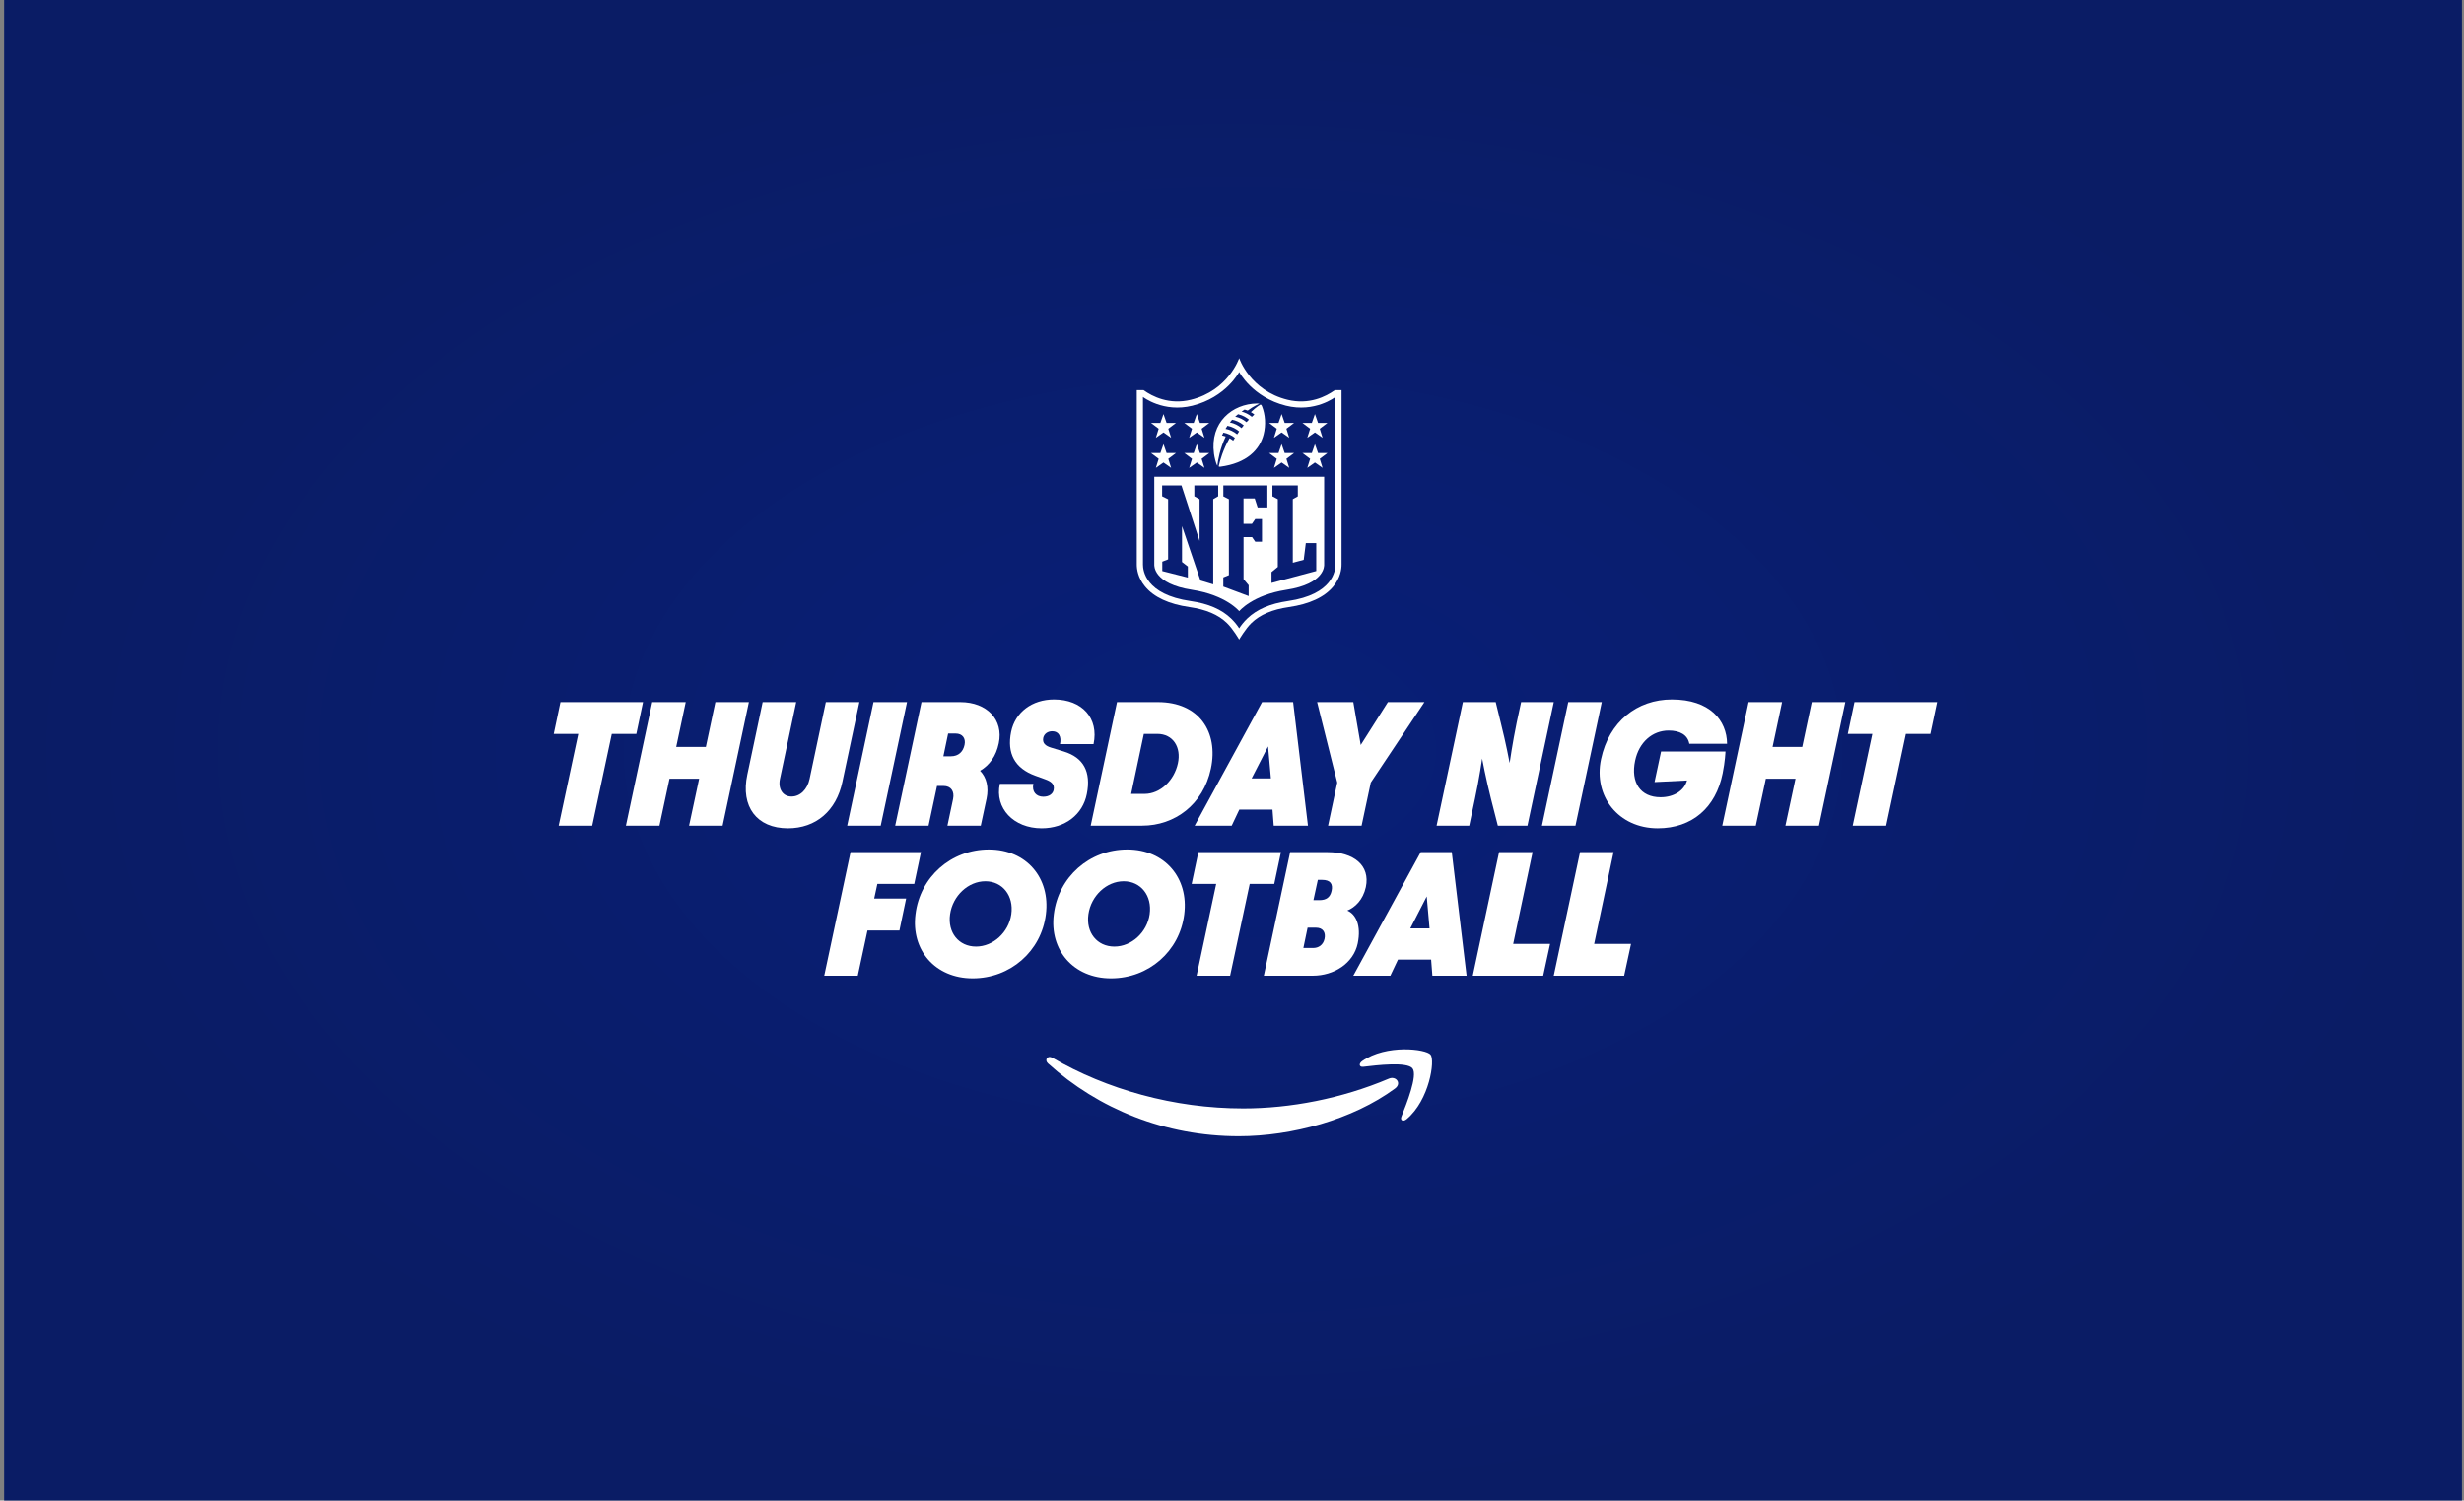 <svg width="399" height="243" viewBox="0 0 399 243" fill="none" xmlns="http://www.w3.org/2000/svg">
<rect x="0" y="0" width="399" height="243" fill="#808080" stroke="none"/>
<rect x="0.667" width="398" height="243" fill="url(#paint0_radial_332_1324)"/>
<g clip-path="url(#clip0_332_1324)">
<path d="M216.147 63.183C214.723 64.207 211.994 65.598 208.484 64.736C202.403 63.236 200.664 58 200.664 58C200.664 58 198.926 63.24 192.844 64.736C189.334 65.598 186.605 64.207 185.181 63.183H184.081V91.433C184.081 92.147 184.257 93.553 185.414 94.963C186.843 96.702 189.272 97.831 192.625 98.312C195.297 98.698 197.273 99.541 198.664 100.88C199.688 101.866 200.659 103.571 200.659 103.571C200.659 103.571 201.669 101.828 202.655 100.88C204.046 99.541 206.022 98.698 208.694 98.312C212.047 97.826 214.476 96.702 215.905 94.963C217.062 93.558 217.238 92.147 217.238 91.433V63.183H216.138H216.147ZM216.252 91.433C216.252 92.357 215.866 96.273 208.561 97.331C205.674 97.75 203.522 98.674 201.969 100.165C201.412 100.699 200.988 101.247 200.664 101.747C200.34 101.247 199.916 100.703 199.359 100.165C197.811 98.674 195.659 97.745 192.773 97.331C185.467 96.273 185.081 92.357 185.081 91.433V64.284C185.081 64.284 188.405 66.87 193.087 65.698C198.545 64.336 200.664 60.244 200.664 60.244C200.664 60.244 202.784 64.331 208.241 65.698C212.923 66.87 216.247 64.284 216.247 64.284V91.428L216.252 91.433Z" fill="white"/>
<path d="M214.423 77.208H186.915V91.423C186.915 91.571 186.729 94.539 193.039 95.511C198.55 96.364 200.669 98.974 200.669 98.974C200.669 98.974 202.788 96.359 208.299 95.511C214.609 94.534 214.423 91.571 214.423 91.423V77.208ZM197.268 80.362L196.459 80.838V94.629L194.392 94.01L191.406 85.202V91.009L192.353 91.738V93.529L188.21 92.476V90.952L189.158 90.58V80.848L188.186 80.367V78.613H191.32L194.249 87.603V80.843L193.401 80.367V78.613H197.264V80.367L197.268 80.362ZM205.222 82.177H203.655L203.179 80.71H201.364V84.835H202.726L203.265 84.054H204.355V87.727H203.265L202.75 86.984H201.369V93.782L202.198 94.772V96.526L198.092 94.992V93.505L198.997 93.134V80.838L198.097 80.381V78.609H205.227V82.177H205.222ZM213.147 92.467L205.898 94.401V92.648L206.917 91.809V80.833L206.046 80.376V78.604H210.156V80.376L209.346 80.833V91.128L211.113 90.652L211.452 87.955H213.142V92.462L213.147 92.467Z" fill="white"/>
<path d="M187.172 75.764L188.405 74.897L189.643 75.764L189.186 74.302L190.429 73.364H188.91L188.405 71.925L187.905 73.364H186.386L187.629 74.302L187.172 75.764Z" fill="white"/>
<path d="M192.568 75.764L193.806 74.897L195.04 75.764L194.582 74.302L195.825 73.364H194.306L193.806 71.925L193.301 73.364H191.782L193.025 74.302L192.568 75.764Z" fill="white"/>
<path d="M187.172 70.891L188.405 70.024L189.643 70.891L189.186 69.428L190.429 68.49H188.91L188.405 67.051L187.905 68.49H186.386L187.629 69.428L187.172 70.891Z" fill="white"/>
<path d="M192.568 70.891L193.806 70.024L195.04 70.891L194.582 69.428L195.825 68.49H194.306L193.806 67.051L193.301 68.49H191.782L193.025 69.428L192.568 70.891Z" fill="white"/>
<path d="M211.694 75.764L212.928 74.897L214.166 75.764L213.709 74.302L214.952 73.364H213.433L212.928 71.925L212.428 73.364H210.909L212.152 74.302L211.694 75.764Z" fill="white"/>
<path d="M206.294 75.764L207.532 74.897L208.765 75.764L208.308 74.302L209.551 73.364H208.032L207.532 71.925L207.027 73.364H205.508L206.751 74.302L206.294 75.764Z" fill="white"/>
<path d="M211.694 70.891L212.928 70.024L214.166 70.891L213.709 69.428L214.952 68.49H213.433L212.928 67.051L212.428 68.49H210.909L212.152 69.428L211.694 70.891Z" fill="white"/>
<path d="M206.294 70.891L207.532 70.024L208.765 70.891L208.308 69.428L209.551 68.49H208.032L207.532 67.051L207.027 68.49H205.508L206.751 69.428L206.294 70.891Z" fill="white"/>
<path d="M197.126 75.426C197.216 74.578 197.535 72.697 198.478 70.686C198.149 70.567 197.878 70.519 197.878 70.519C197.973 70.315 198.111 70.057 198.111 70.057C198.811 70.191 199.431 70.481 199.969 70.905C199.84 71.115 199.755 71.248 199.693 71.358C199.507 71.21 199.316 71.082 199.107 70.967C198.045 72.83 197.549 74.583 197.349 75.507C197.359 75.564 197.478 75.593 197.568 75.583C201.945 75.016 203.993 72.782 204.617 70.367C205.027 68.781 204.893 67.118 204.346 65.765C204.308 65.67 204.231 65.513 204.103 65.522C204.103 65.522 203.46 65.856 202.56 66.742C202.764 66.856 202.993 67.018 203.122 67.127C202.984 67.247 202.845 67.38 202.717 67.499C202.131 67.018 201.521 66.77 201.05 66.656C201.207 66.542 201.374 66.432 201.536 66.327C201.788 66.394 202.036 66.494 202.036 66.494C203.05 65.722 203.931 65.389 203.931 65.389C203.931 65.389 203.831 65.341 203.56 65.341C199.569 65.394 195.887 68.376 196.583 73.478C196.659 74.021 196.868 75.002 197.135 75.436L197.126 75.426ZM200.483 67.075C201.307 67.275 201.864 67.642 202.241 67.956C202.107 68.095 201.974 68.228 201.85 68.366C201.298 67.909 200.674 67.613 200.016 67.475C200.178 67.323 200.34 67.194 200.483 67.075ZM199.521 67.971C200.078 68.071 200.788 68.361 201.407 68.876C201.279 69.028 201.164 69.181 201.05 69.328C200.521 68.885 199.878 68.557 199.154 68.409C199.264 68.266 199.397 68.114 199.521 67.971ZM198.764 68.952C199.559 69.109 200.207 69.481 200.659 69.867C200.545 70.034 200.431 70.191 200.336 70.338C199.769 69.862 199.102 69.571 198.45 69.448C198.45 69.448 198.65 69.124 198.764 68.952Z" fill="white"/>
<path fill-rule="evenodd" clip-rule="evenodd" d="M225.897 176.268C219.057 181.318 209.142 184 200.607 184C188.643 184 177.866 179.574 169.712 172.214C169.074 171.638 169.641 170.847 170.412 171.295C179.209 176.416 190.086 179.498 201.321 179.498C208.899 179.498 217.233 177.926 224.901 174.672C226.058 174.182 227.025 175.435 225.897 176.268Z" fill="white"/>
<path fill-rule="evenodd" clip-rule="evenodd" d="M228.74 173.019C227.863 171.9 222.958 172.491 220.753 172.753C220.086 172.834 219.981 172.248 220.581 171.828C224.496 169.08 230.912 169.87 231.655 170.795C232.407 171.724 231.459 178.155 227.787 181.228C227.221 181.699 226.687 181.447 226.935 180.823C227.759 178.76 229.607 174.144 228.735 173.024L228.74 173.019Z" fill="white"/>
<path d="M90.753 113.699H104.126L103.04 118.844H99.068L95.896 133.708H90.467L93.639 118.844H89.667L90.753 113.699Z" fill="white"/>
<path d="M105.612 113.699H111.041L109.498 120.959H114.299L115.842 113.699H121.271L117.014 133.708H111.584L113.213 126.104H108.412L106.784 133.708H101.354L105.612 113.699Z" fill="white"/>
<path d="M121.014 125.447L123.5 113.699H128.93L126.301 126.133C125.958 127.734 126.758 128.991 128.158 128.991C129.558 128.991 130.73 127.877 131.101 126.133L133.73 113.699H139.16L136.417 126.59C135.416 131.307 132.13 134.136 127.587 134.136C122.557 134.136 119.9 130.621 121.014 125.447Z" fill="white"/>
<path d="M146.875 113.699L142.617 133.708H137.188L141.446 113.699H146.875Z" fill="white"/>
<path d="M149.218 113.699H155.505C159.849 113.699 162.535 116.586 161.735 120.359C161.306 122.446 160.249 123.903 158.706 124.818C159.763 125.904 160.134 127.476 159.763 129.306L158.82 133.708H153.419L154.333 129.391C154.591 128.134 153.991 127.276 152.79 127.276H151.733L150.361 133.708H144.961L149.218 113.699ZM153.962 122.474C155.248 122.474 155.962 121.703 156.191 120.616C156.419 119.53 155.819 118.787 154.762 118.787H153.533L152.762 122.474H153.962Z" fill="white"/>
<path d="M161.906 126.933H167.335C167.05 128.22 167.821 129.02 168.936 129.02C169.964 129.02 170.507 128.505 170.622 127.905C170.822 126.933 170.107 126.505 169.221 126.19L167.65 125.619C164.335 124.418 163.02 122.017 163.735 118.501C164.392 115.329 167.135 113.271 170.679 113.271C175.251 113.271 177.966 116.329 177.08 120.502H171.65C171.908 119.33 171.479 118.416 170.393 118.416C169.65 118.416 169.079 118.844 168.936 119.473C168.764 120.331 169.279 120.788 170.222 121.074L172.279 121.703C175.451 122.674 176.708 124.99 175.994 128.563C175.337 131.907 172.479 134.136 168.678 134.136C164.135 134.136 161.049 130.878 161.906 126.933Z" fill="white"/>
<path d="M196.083 124.475C194.854 130.306 190.196 133.708 184.967 133.708H176.622L180.88 113.699H187.51C194.168 113.699 197.34 118.53 196.083 124.475ZM185.338 128.563C187.881 128.563 190.139 126.39 190.739 123.618C191.31 121.017 189.967 118.844 187.396 118.844H185.224L183.166 128.563H185.338Z" fill="white"/>
<path d="M204.369 113.699H209.399L211.799 133.708H206.255L206.055 131.106H200.683L199.454 133.708H193.454L204.369 113.699ZM205.798 126.047L205.341 120.874L202.684 126.047H205.798Z" fill="white"/>
<path d="M219.143 113.699L220.343 120.645L224.744 113.699H230.659L221.972 126.733L220.486 133.708H215.057L216.543 126.733L213.285 113.699H219.143Z" fill="white"/>
<path d="M244.461 123.56C244.461 123.56 244.918 120.331 245.604 117.015L246.319 113.699H251.605L247.347 133.708H242.547L241.432 129.334C240.603 126.047 240.003 122.846 240.003 122.846C240.003 122.846 239.546 126.076 238.832 129.391L237.917 133.708H232.631L236.889 113.699H242.204L243.032 117.072C243.861 120.331 244.461 123.56 244.461 123.56Z" fill="white"/>
<path d="M259.378 113.699L255.12 133.708H249.69L253.948 113.699H259.378Z" fill="white"/>
<path d="M259.263 122.932C260.549 116.872 265.093 113.271 270.722 113.271C276.895 113.271 279.638 116.672 279.666 120.445H273.551C273.294 118.987 272.008 118.301 270.208 118.301C267.579 118.301 265.407 120.188 264.778 123.189C264.035 126.705 265.636 129.106 268.893 129.106C271.094 129.106 272.751 127.991 273.18 126.39L267.922 126.648L268.979 121.703H279.409C279.409 121.703 279.352 123.303 278.952 125.247C277.838 130.792 274.008 134.136 268.436 134.136C262.092 134.136 257.977 128.934 259.263 122.932Z" fill="white"/>
<path d="M283.148 113.699H288.577L287.034 120.959H291.835L293.378 113.699H298.807L294.55 133.708H289.12L290.749 126.104H285.948L284.319 133.708H278.89L283.148 113.699Z" fill="white"/>
<path d="M300.293 113.699H313.667L312.581 118.844H308.609L305.437 133.708H300.008L303.179 118.844H299.207L300.293 113.699Z" fill="white"/>
<path d="M149.133 137.995L148.047 143.14H142.074L141.56 145.513H146.732L145.646 150.686H140.474L138.903 158.003H133.473L137.731 137.995H149.133Z" fill="white"/>
<path d="M148.247 148.056C148.99 141.997 154.019 137.566 160.134 137.566C166.25 137.566 170.107 142.225 169.364 148.056C168.621 154.059 163.592 158.432 157.505 158.432C151.419 158.432 147.504 153.83 148.247 148.056ZM158.048 153.287C160.82 153.287 163.335 151.001 163.763 148.056C164.192 145.055 162.335 142.711 159.563 142.711C156.791 142.711 154.276 145.055 153.848 148.056C153.419 151.001 155.248 153.287 158.048 153.287Z" fill="white"/>
<path d="M170.65 148.056C171.393 141.997 176.422 137.566 182.538 137.566C188.653 137.566 192.511 142.225 191.768 148.056C191.025 154.059 185.995 158.432 179.909 158.432C173.822 158.432 169.907 153.83 170.65 148.056ZM180.452 153.287C183.223 153.287 185.738 151.001 186.167 148.056C186.595 145.055 184.738 142.711 181.966 142.711C179.194 142.711 176.68 145.055 176.251 148.056C175.822 151.001 177.651 153.287 180.452 153.287Z" fill="white"/>
<path d="M194.054 137.995H207.427L206.341 143.14H202.369L199.197 158.003H193.768L196.94 143.14H192.968L194.054 137.995Z" fill="white"/>
<path d="M208.913 137.995H215C219.2 137.995 221.915 140.139 221.172 143.655C220.715 145.741 219.429 146.942 218.172 147.456C219.543 148.028 220.458 149.857 219.857 152.773C219.172 156.031 215.971 158.003 212.599 158.003H204.655L208.913 137.995ZM212.656 153.516C213.485 153.516 214.257 153.059 214.485 152.03C214.714 150.972 214.2 150.229 213.114 150.229H211.742L211.056 153.516H212.656ZM213.657 145.77C214.742 145.77 215.4 145.341 215.628 144.255C215.857 143.169 215.457 142.483 214.085 142.483H213.399L212.685 145.77H213.657Z" fill="white"/>
<path d="M230.059 137.995H235.088L237.489 158.003H231.945L231.745 155.402H226.373L225.144 158.003H219.143L230.059 137.995ZM231.488 150.343L231.031 145.17L228.373 150.343H231.488Z" fill="white"/>
<path d="M248.176 137.995L245.033 152.858H251.005L249.891 158.003H238.489L242.747 137.995H248.176Z" fill="white"/>
<path d="M261.287 137.995L258.144 152.858H264.116L263.002 158.003H251.6L255.858 137.995H261.287Z" fill="white"/>
</g>
<defs>
<radialGradient id="paint0_radial_332_1324" cx="0" cy="0" r="1" gradientUnits="userSpaceOnUse" gradientTransform="translate(199.667 121.5) rotate(90) scale(121.5 199)">
<stop stop-color="#081F78"/>
<stop offset="1" stop-color="#0A1C65"/>
</radialGradient>
<clipPath id="clip0_332_1324">
<rect width="224" height="126" fill="white" transform="translate(89.667 58)"/>
</clipPath>
</defs>
</svg>
